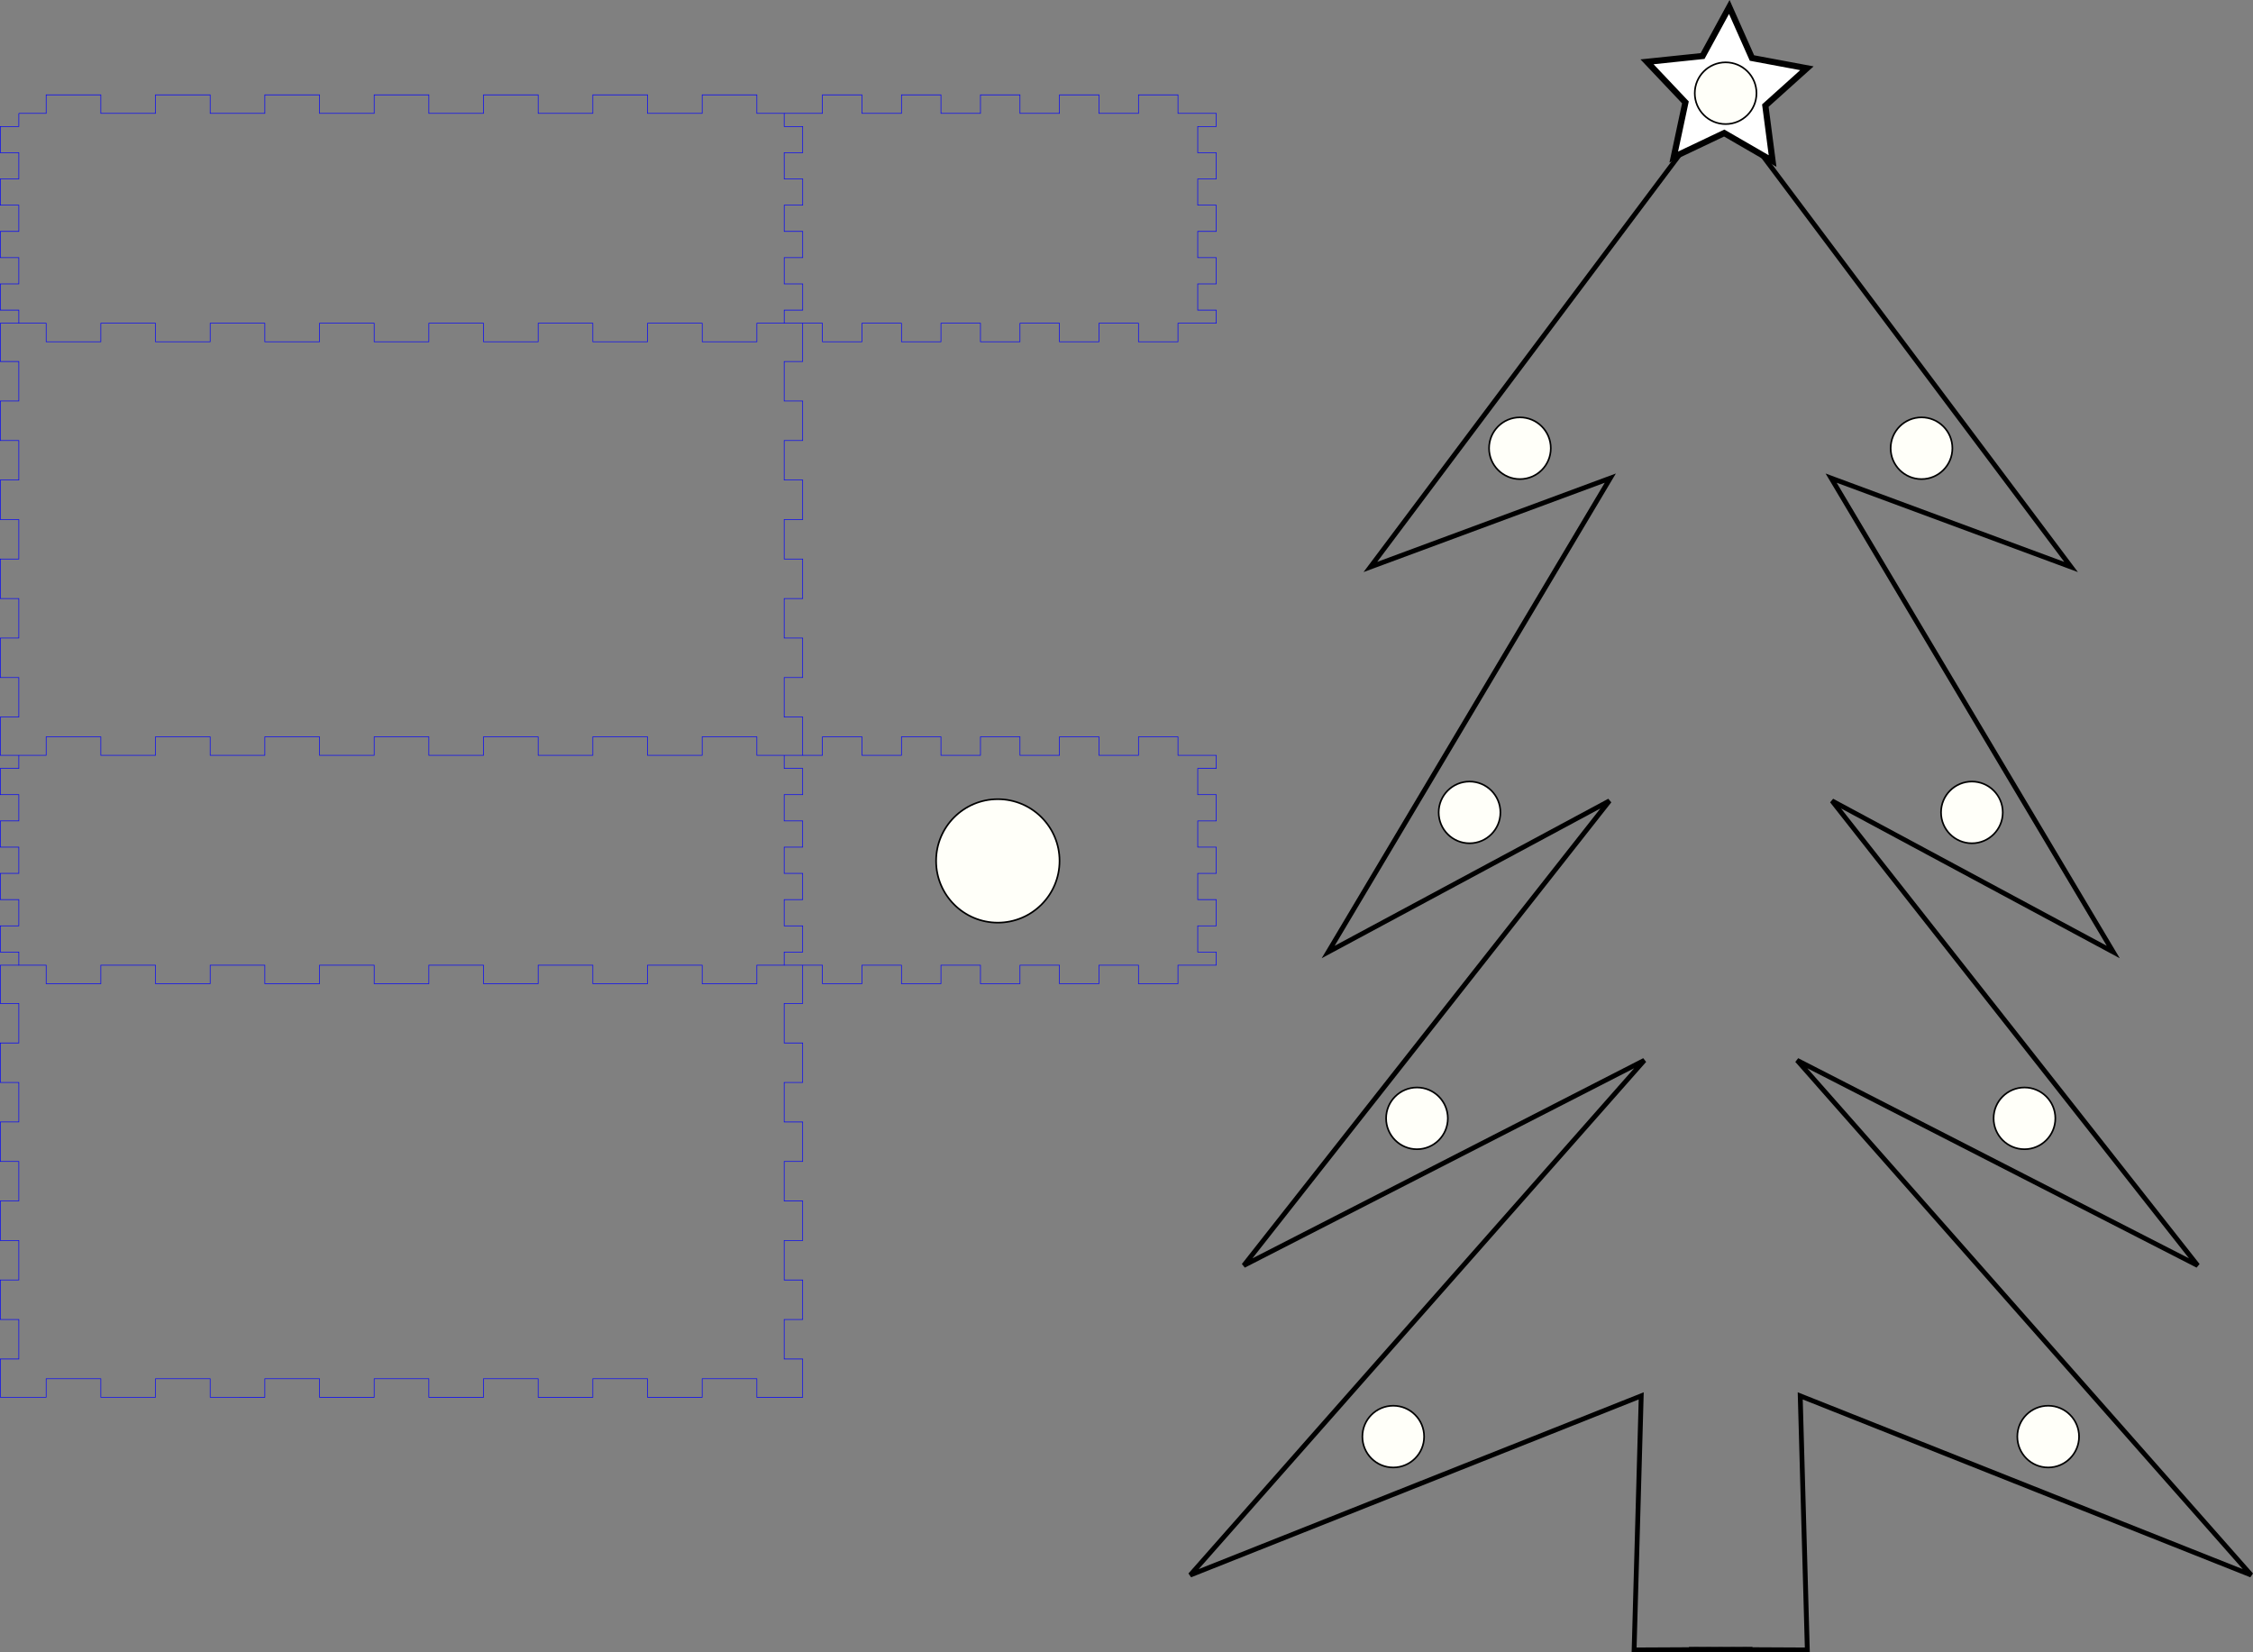 <?xml version="1.0" encoding="UTF-8" standalone="no"?>
<svg
   xmlns:dc="http://purl.org/dc/elements/1.1/"
   xmlns:cc="http://creativecommons.org/ns#"
   xmlns:rdf="http://www.w3.org/1999/02/22-rdf-syntax-ns#"
   xmlns:svg="http://www.w3.org/2000/svg"
   xmlns="http://www.w3.org/2000/svg"
   xmlns:sodipodi="http://sodipodi.sourceforge.net/DTD/sodipodi-0.dtd"
   xmlns:inkscape="http://www.inkscape.org/namespaces/inkscape"
   width="365.022mm"
   height="267.69mm"
   viewBox="0 0 365.022 267.69"
   version="1.1"
   id="svg8"
   sodipodi:docname="Jolatre - VDK.svg"
   inkscape:version="1.0.1 (3bc2e813f5, 2020-09-07)">
  <rect x="0" y="0" width="365.022" height="267.69" fill="#808080" stroke="none"/>
  <defs
     id="defs2" />
  <sodipodi:namedview
     id="base"
     pagecolor="#ffffff"
     bordercolor="#666666"
     borderopacity="1.0"
     inkscape:pageopacity="0.0"
     inkscape:pageshadow="2"
     inkscape:zoom="0.7"
     inkscape:cx="386.94894"
     inkscape:cy="462.51278"
     inkscape:document-units="mm"
     inkscape:current-layer="layer1"
     inkscape:document-rotation="0"
     showgrid="false"
     inkscape:window-width="1920"
     inkscape:window-height="1017"
     inkscape:window-x="-8"
     inkscape:window-y="-8"
     inkscape:window-maximized="1" />
  <g
     inkscape:label="Layer 1"
     inkscape:groupmode="layer"
     id="layer1"
     style="display:inline"
     transform="translate(173.965,-24.467)">
    <circle
       style="fill:#fffff9;fill-opacity:1;stroke:#000000;stroke-width:0.265;stroke-opacity:1"
       id="path975"
       cx="-12.302"
       cy="163.94"
       r="10" />
    <g
       id="g1112">
      <path
         style="fill:none;stroke:#000000;stroke-width:0.78px;stroke-linecap:butt;stroke-linejoin:miter;stroke-opacity:1"
         d="m 104.819,40.635 -56.764,75.686 38.875,-14.395 -45.71,76.773 45.568,-24.488 -59.246,75.272 64.901,-33.237 -73.57,83.39 73.065,-29.031 -1.15,41.16 19.178,-0.095"
         id="path835"
         sodipodi:nodetypes="ccccccccccc" />
      <circle
         style="display:inline;fill:#fffff9;fill-opacity:1;stroke:#000000;stroke-width:0.265;stroke-opacity:1"
         id="path901-9"
         cx="72.287"
         cy="97.084"
         r="5" />
      <circle
         style="display:inline;fill:#fffff9;fill-opacity:1;stroke:#000000;stroke-width:0.265;stroke-opacity:1"
         id="path901-9-6"
         cx="64.125"
         cy="156.083"
         r="5" />
      <circle
         style="display:inline;fill:#fffff9;fill-opacity:1;stroke:#000000;stroke-width:0.265;stroke-opacity:1"
         id="path901-9-9"
         cx="55.606"
         cy="205.647"
         r="5" />
      <circle
         style="display:inline;fill:#fffff9;fill-opacity:1;stroke:#000000;stroke-width:0.265;stroke-opacity:1"
         id="path901-9-0"
         cx="51.765"
         cy="257.206"
         r="5" />
      <path
         style="display:inline;fill:none;stroke:#000000;stroke-width:0.78px;stroke-linecap:butt;stroke-linejoin:miter;stroke-opacity:1"
         d="m 104.819,40.635 56.764,75.686 -38.875,-14.395 45.71,76.773 -45.568,-24.488 59.246,75.272 -64.901,-33.237 73.57,83.39 -73.065,-29.031 1.15,41.16 -19.178,-0.095"
         id="path835-8"
         sodipodi:nodetypes="ccccccccccc" />
      <circle
         style="display:inline;fill:#fffff9;fill-opacity:1;stroke:#000000;stroke-width:0.265;stroke-opacity:1"
         id="path901-9-8"
         cx="-137.352"
         cy="97.084"
         r="5"
         transform="scale(-1,1)" />
      <circle
         style="display:inline;fill:#fffff9;fill-opacity:1;stroke:#000000;stroke-width:0.265;stroke-opacity:1"
         id="path901-9-6-7"
         cx="-145.513"
         cy="156.083"
         r="5"
         transform="scale(-1,1)" />
      <circle
         style="display:inline;fill:#fffff9;fill-opacity:1;stroke:#000000;stroke-width:0.265;stroke-opacity:1"
         id="path901-9-9-4"
         cx="-154.032"
         cy="205.647"
         r="5"
         transform="scale(-1,1)" />
      <circle
         style="display:inline;fill:#fffff9;fill-opacity:1;stroke:#000000;stroke-width:0.265;stroke-opacity:1"
         id="path901-9-0-7"
         cx="-157.874"
         cy="257.206"
         r="5"
         transform="scale(-1,1)" />
      <path
         sodipodi:type="star"
         style="fill:#ffffff;fill-opacity:1;stroke:#000000;stroke-opacity:1"
         id="path869"
         sodipodi:sides="5"
         sodipodi:cx="105.66085"
         sodipodi:cy="39.212738"
         sodipodi:r1="13.628125"
         sodipodi:r2="6.8140626"
         sodipodi:arg1="0.98279372"
         sodipodi:arg2="1.6111123"
         inkscape:flatsided="false"
         inkscape:rounded="0"
         inkscape:randomized="0"
         d="m 113.22,50.552 -7.834,-4.531 -8.174,3.885 1.888,-8.851 -6.221,-6.573 9.001,-0.939 4.329,-7.947 3.675,8.27 8.896,1.661 -6.73,6.051 z"
         inkscape:transform-center-x="-0.16973703"
         inkscape:transform-center-y="-1.1388833" />
      <circle
         style="fill:#fffff9;fill-opacity:1;stroke:#000000;stroke-width:0.265;stroke-opacity:1"
         id="path901"
         cx="105.615"
         cy="39.567"
         r="5" />
    </g>
    <g
       id="box3276"
       transform="translate(-170.915,42.833)">
      <path
         style="fill:none;stroke:#0000ff;stroke-width:0.1;stroke-linecap:butt;stroke-linejoin:miter"
         id="box3276-lid"
         d="m 0,0 h 4.429 v -3 h 8.857 v 3 h 4.429 4.429 v -3 h 8.857 v 3 h 4.429 4.429 v -3 h 8.857 v 3 h 4.429 4.429 v -3 h 8.857 v 3 h 4.429 4.429 v -3 h 8.857 v 3 h 4.429 4.429 v -3 h 8.857 v 3 h 4.429 4.429 v -3 h 8.857 v 3 h 4.429 v 2.125 h 3 v 4.25 h -3 V 8.5 10.625 h 3 v 4.25 h -3 V 17 19.125 h 3 v 4.25 h -3 v 2.125 2.125 h 3 v 4.25 h -3 V 34 h -4.429 v 3 h -8.857 v -3 h -4.429 -4.429 v 3 H 93 V 34 H 88.571 84.143 v 3 h -8.857 v -3 h -4.429 -4.429 v 3 h -8.857 v -3 h -4.429 -4.429 v 3 h -8.857 v -3 h -4.429 -4.429 v 3 h -8.857 v -3 h -4.429 -4.429 v 3 H 4.429 V 34 H 0 v -2.125 h -3 v -4.25 H 0 V 25.5 23.375 h -3 v -4.25 H 0 V 17 14.875 h -3 v -4.25 H 0 V 8.5 6.375 H -3 V 2.125 H 0 V 0" />
      <path
         style="fill:none;stroke:#0000ff;stroke-width:0.1;stroke-linecap:butt;stroke-linejoin:miter"
         id="box3276-longside1"
         d="m -3,37 v -3 h 3 m 127,0 v 3 3.2 h -3 v 6.4 h 3 v 3.2 3.2 h -3 v 6.4 h 3 v 3.2 3.2 h -3 v 6.4 h 3 v 3.2 3.2 h -3 V 85 h 3 v 3.2 3.2 h -3 v 6.4 h 3 v 3.2 3 h -3 -4.429 v -3 h -8.857 v 3 h -4.429 -4.429 v -3 h -8.857 v 3 h -4.429 -4.429 v -3 h -8.857 v 3 h -4.429 -4.429 v -3 h -8.857 v 3 h -4.429 -4.429 v -3 h -8.857 v 3 H 35.429 31 v -3 h -8.857 v 3 h -4.429 -4.429 v -3 H 4.429 v 3 H 4e-5 h -3 v -3 -3.2 h 3 v -6.4 h -3 V 88.2 85 h 3 v -6.4 h -3 v -3.2 -3.2 h 3 v -6.4 h -3 v -3.2 -3.2 h 3 V 53 h -3 v -3.2 -3.2 h 3 v -6.4 h -3 V 37" />
      <path
         style="fill:none;stroke:#0000ff;stroke-width:0.1;stroke-linecap:butt;stroke-linejoin:miter"
         id="box3276-base"
         d="m 0,104 m 124,0 v 2.125 h 3 v 4.25 h -3 v 2.125 2.125 h 3 v 4.25 h -3 v 2.125 2.125 h 3 v 4.25 h -3 v 2.125 2.125 h 3 v 4.25 h -3 V 138 h -4.429 v 3 h -8.857 v -3 h -4.429 -4.429 v 3 h -8.857 v -3 h -4.429 -4.429 v 3 h -8.857 v -3 h -4.429 -4.429 v 3 h -8.857 v -3 h -4.429 -4.429 v 3 h -8.857 v -3 H 35.429 31 v 3 h -8.857 v -3 h -4.429 -4.429 v 3 H 4.429 v -3 H 4e-5 v -2.125 h -3 v -4.25 h 3 v -2.125 -2.125 h -3 v -4.25 h 3 V 121 118.875 h -3 v -4.25 h 3 v -2.125 -2.125 h -3 v -4.25 h 3 V 104" />
      <path
         style="fill:none;stroke:#0000ff;stroke-width:0.1;stroke-linecap:butt;stroke-linejoin:miter"
         id="box3276-longside2"
         d="m -3,141 v -3 h 3 m 127,0 v 3 3.2 h -3 v 6.4 h 3 v 3.2 3.2 h -3 v 6.4 h 3 v 3.2 3.2 h -3 v 6.4 h 3 v 3.2 3.2 h -3 v 6.4 h 3 v 3.2 3.2 h -3 v 6.4 h 3 v 3.2 3 h -3 -4.429 v -3 h -8.857 v 3 h -4.429 -4.429 v -3 h -8.857 v 3 h -4.429 -4.429 v -3 h -8.857 v 3 h -4.429 -4.429 v -3 h -8.857 v 3 h -4.429 -4.429 v -3 h -8.857 v 3 H 35.429 31 v -3 h -8.857 v 3 h -4.429 -4.429 v -3 H 4.429 v 3 H 4e-5 h -3 v -3 -3.2 h 3 v -6.4 h -3 v -3.2 -3.2 h 3 v -6.4 h -3 v -3.2 -3.2 h 3 v -6.4 h -3 v -3.2 -3.2 h 3 V 157 h -3 v -3.2 -3.2 h 3 v -6.4 h -3 V 141" />
      <path
         style="fill:none;stroke:#0000ff;stroke-width:0.1;stroke-linecap:butt;stroke-linejoin:miter"
         id="box3276-endface2"
         d="m 124,0 h 3 3.2 v -3 h 6.4 v 3 h 3.2 3.2 v -3 h 6.4 v 3 h 3.2 3.2 v -3 h 6.4 v 3 h 3.2 3.2 v -3 h 6.4 v 3 h 3.2 3.2 v -3 h 6.4 v 3 h 3.2 3 v 2.125 h -3 v 4.25 h 3 V 8.5 10.625 h -3 v 4.25 h 3 V 17 19.125 h -3 v 4.25 h 3 v 2.125 2.125 h -3 v 4.25 h 3 V 34 h -3 -3.2 v 3 h -6.4 v -3 h -3.2 -3.2 v 3 h -6.4 v -3 h -3.2 -3.2 v 3 h -6.4 v -3 h -3.2 -3.2 v 3 H 143 v -3 h -3.2 -3.2 v 3 h -6.4 v -3 h -3.2 -3" />
      <path
         style="fill:none;stroke:#0000ff;stroke-width:0.1;stroke-linecap:butt;stroke-linejoin:miter"
         id="box3276-endface1"
         d="m 124,104 m 3,0 h 3.2 v -3 h 6.4 v 3 h 3.2 3.2 v -3 h 6.4 v 3 h 3.2 3.2 v -3 h 6.4 v 3 h 3.2 3.2 v -3 h 6.4 v 3 h 3.2 3.2 v -3 h 6.4 v 3 h 3.2 3 v 2.125 h -3 v 4.25 h 3 v 2.125 2.125 h -3 v 4.25 h 3 v 2.125 2.125 h -3 v 4.25 h 3 v 2.125 2.125 h -3 v 4.25 h 3 V 138 h -3 -3.2 v 3 h -6.4 v -3 h -3.2 -3.2 v 3 h -6.4 v -3 h -3.2 -3.2 v 3 h -6.4 v -3 h -3.2 -3.2 v 3 H 143 v -3 h -3.2 -3.2 v 3 h -6.4 v -3 h -3.2 -3" />
    </g>
  </g>
</svg>
